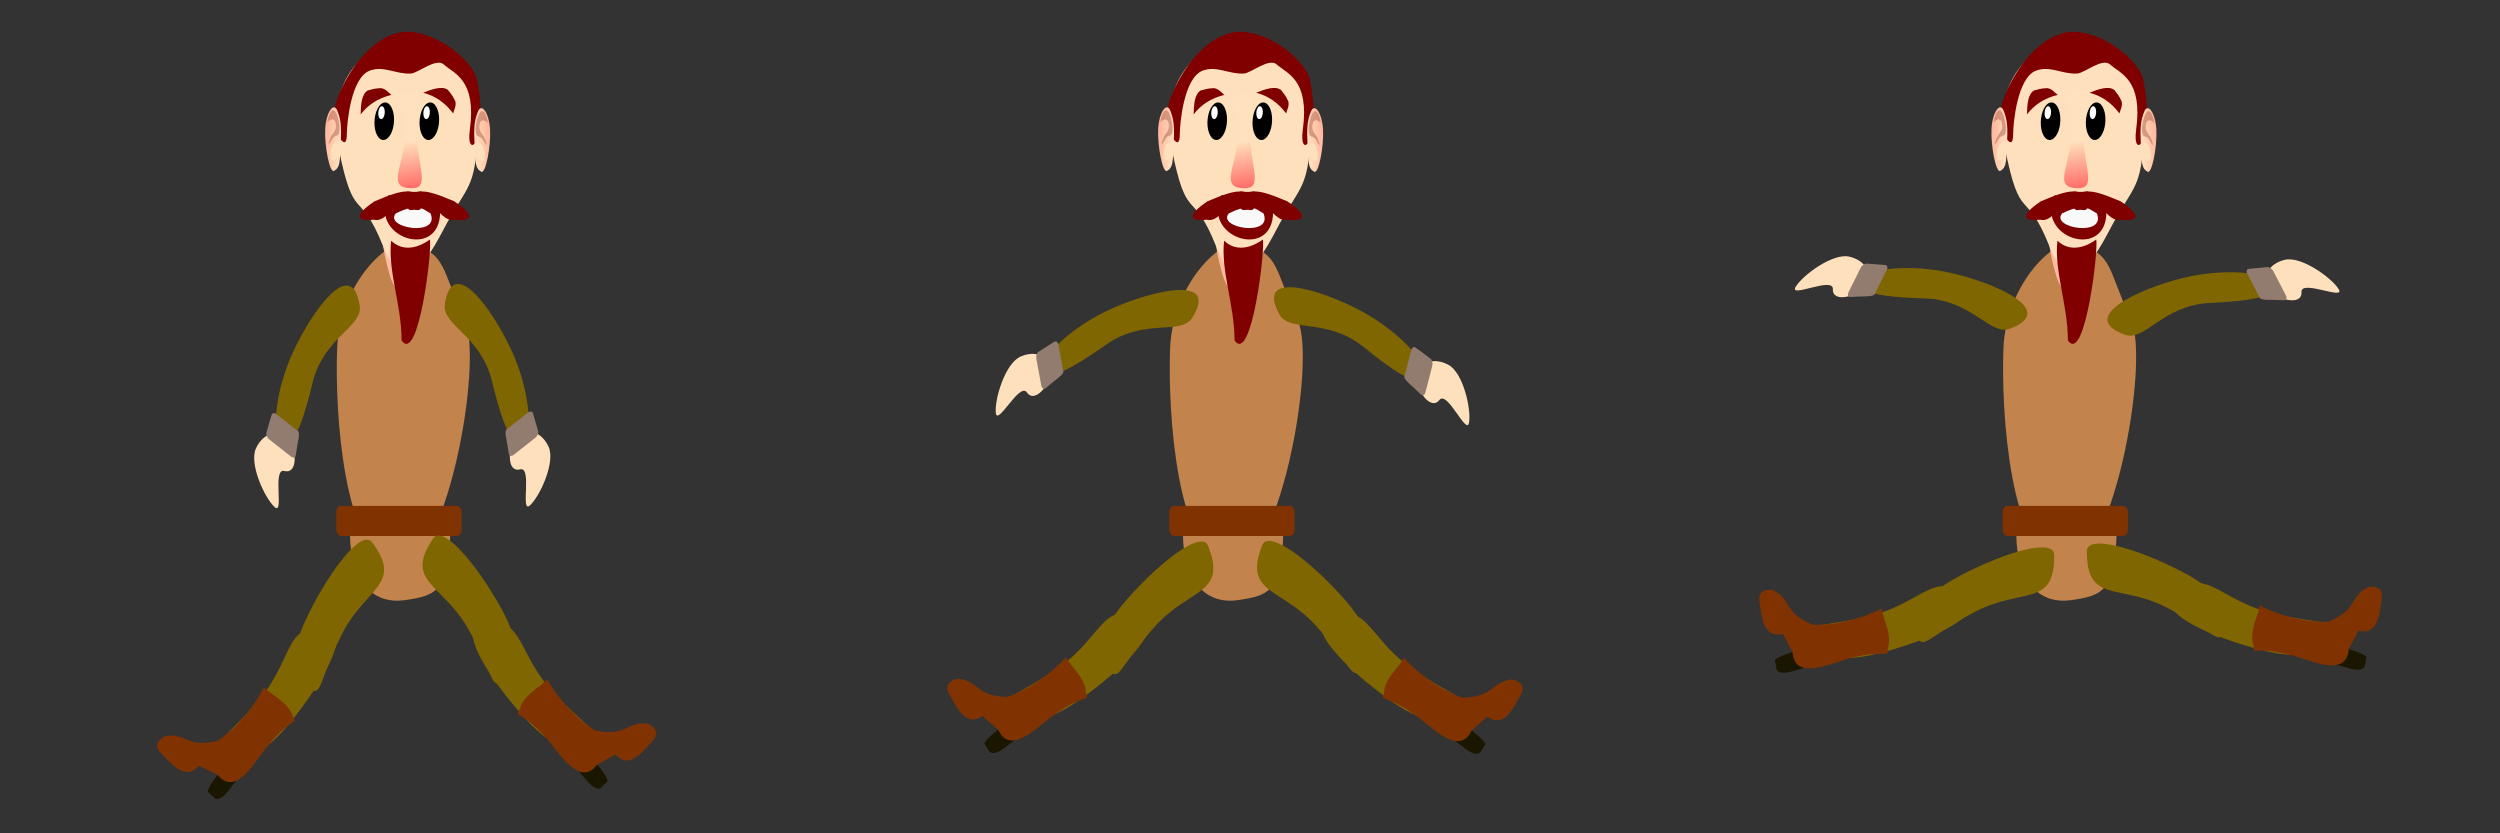 <?xml version="1.0" encoding="UTF-8" standalone="no"?>
<!-- Created with Inkscape (http://www.inkscape.org/) -->

<svg
   xmlns:dc="http://purl.org/dc/elements/1.1/"
   xmlns:cc="http://creativecommons.org/ns#"
   xmlns:rdf="http://www.w3.org/1999/02/22-rdf-syntax-ns#"
   xmlns:svg="http://www.w3.org/2000/svg"
   xmlns="http://www.w3.org/2000/svg"
   xmlns:xlink="http://www.w3.org/1999/xlink"
   xmlns:sodipodi="http://sodipodi.sourceforge.net/DTD/sodipodi-0.dtd"
   xmlns:inkscape="http://www.inkscape.org/namespaces/inkscape"
   width="384"
   height="128"
   viewBox="0 0 384 128"
   id="svg3343"
   version="1.1"
   inkscape:version="0.91 r13725"
   sodipodi:docname="kelly_die_64x128_final.svg"
   inkscape:export-filename="C:\dev\kelly\libgdx\kelly\resources\raw\actors\kelly\sheets\die\kelly_die_128_128.png"
   inkscape:export-xdpi="90"
   inkscape:export-ydpi="90">
  <rect x="0" y="0" width="384" height="128" fill="#333333" stroke="none"/>
  <defs
     id="defs3345">
    <linearGradient
       inkscape:collect="always"
       id="linearGradient4258">
      <stop
         id="stop4262"
         offset="0"
         style="stop-color:#ff5354;stop-opacity:1" />
      <stop
         id="stop4260"
         offset="1"
         style="stop-color:#ffe1bd;stop-opacity:1;" />
    </linearGradient>
    <linearGradient
       inkscape:collect="always"
       xlink:href="#linearGradient4258"
       id="linearGradient4600"
       x1="110.357"
       y1="872.184"
       x2="101.18"
       y2="866.562"
       gradientUnits="userSpaceOnUse"
       gradientTransform="matrix(1.071,0,0,1.72,124.964,-629.348)" />
    <linearGradient
       inkscape:collect="always"
       xlink:href="#linearGradient4258"
       id="linearGradient7382"
       gradientUnits="userSpaceOnUse"
       gradientTransform="matrix(0.418,0.115,-0.121,1.019,127.269,51.101)"
       x1="102.699"
       y1="875.262"
       x2="101.18"
       y2="866.562" />
    <linearGradient
       inkscape:collect="always"
       xlink:href="#linearGradient4258"
       id="linearGradient7413"
       gradientUnits="userSpaceOnUse"
       x1="20.937"
       y1="850.891"
       x2="63.875"
       y2="857.397" />
    <linearGradient
       inkscape:collect="always"
       xlink:href="#linearGradient4258"
       id="linearGradient7423"
       gradientUnits="userSpaceOnUse"
       x1="20.937"
       y1="850.891"
       x2="63.875"
       y2="857.397" />
    <linearGradient
       inkscape:collect="always"
       xlink:href="#linearGradient4258"
       id="linearGradient7427"
       gradientUnits="userSpaceOnUse"
       gradientTransform="matrix(0.369,0.101,-0.04,0.339,71.961,649.176)"
       x1="3.815"
       y1="940.155"
       x2="82.249"
       y2="891.372" />
    <linearGradient
       inkscape:collect="always"
       xlink:href="#linearGradient4258"
       id="linearGradient4396"
       gradientUnits="userSpaceOnUse"
       gradientTransform="matrix(0.369,0.101,-0.04,0.339,199.906,649.176)"
       x1="3.815"
       y1="940.155"
       x2="82.249"
       y2="891.372" />
    <linearGradient
       inkscape:collect="always"
       xlink:href="#linearGradient4258"
       id="linearGradient4398"
       gradientUnits="userSpaceOnUse"
       gradientTransform="matrix(0.418,0.115,-0.121,1.019,255.214,51.101)"
       x1="102.699"
       y1="875.262"
       x2="101.18"
       y2="866.562" />
    <linearGradient
       inkscape:collect="always"
       xlink:href="#linearGradient4258"
       id="linearGradient4400"
       gradientUnits="userSpaceOnUse"
       x1="20.937"
       y1="850.891"
       x2="63.875"
       y2="857.397" />
    <linearGradient
       inkscape:collect="always"
       xlink:href="#linearGradient4258"
       id="linearGradient4402"
       gradientUnits="userSpaceOnUse"
       x1="20.937"
       y1="850.891"
       x2="63.875"
       y2="857.397" />
    <linearGradient
       inkscape:collect="always"
       xlink:href="#linearGradient4258"
       id="linearGradient4594"
       gradientUnits="userSpaceOnUse"
       gradientTransform="matrix(0.369,0.101,-0.04,0.339,327.906,649.176)"
       x1="3.815"
       y1="940.155"
       x2="82.249"
       y2="891.372" />
    <linearGradient
       inkscape:collect="always"
       xlink:href="#linearGradient4258"
       id="linearGradient4596"
       gradientUnits="userSpaceOnUse"
       gradientTransform="matrix(0.418,0.115,-0.121,1.019,383.214,51.101)"
       x1="102.699"
       y1="875.262"
       x2="101.18"
       y2="866.562" />
    <linearGradient
       inkscape:collect="always"
       xlink:href="#linearGradient4258"
       id="linearGradient4598"
       gradientUnits="userSpaceOnUse"
       x1="20.937"
       y1="850.891"
       x2="63.875"
       y2="857.397" />
    <linearGradient
       inkscape:collect="always"
       xlink:href="#linearGradient4258"
       id="linearGradient4601"
       gradientUnits="userSpaceOnUse"
       x1="20.937"
       y1="850.891"
       x2="63.875"
       y2="857.397" />
  </defs>
  <sodipodi:namedview
     id="base"
     pagecolor="#ffffff"
     bordercolor="#666666"
     borderopacity="1.0"
     inkscape:pageopacity="0.0"
     inkscape:pageshadow="2"
     inkscape:zoom="2.1714286"
     inkscape:cx="195"
     inkscape:cy="61.896225"
     inkscape:document-units="px"
     inkscape:current-layer="layer1"
     showgrid="false"
     units="px"
     showborder="true"
     inkscape:window-width="1366"
     inkscape:window-height="705"
     inkscape:window-x="-8"
     inkscape:window-y="-8"
     inkscape:window-maximized="1"
     inkscape:showpageshadow="false"
     borderlayer="true"
     showguides="false" />
  <g
     inkscape:label="Layer 1"
     inkscape:groupmode="layer"
     id="layer1"
     transform="translate(0,-924.362)">
    <path
       sodipodi:nodetypes="sssss"
       inkscape:connector-curvature="0"
       id="path7429"
       d="m 71.404,973.587 c 2.925,6.439 -2.988,39.041 -10.604,37.614 -8.03,-1.505 -9.389,-23.567 -9.018,-33.311 0.375,-9.855 7.941,-17.286 11.309,-16.179 5.583,1.834 4.596,3.692 8.314,11.876 z"
       style="fill:#c3834c;fill-opacity:1;stroke:none" />
    <path
       sodipodi:nodetypes="ccccc"
       inkscape:connector-curvature="0"
       id="path7425"
       d="m 59.08,952.911 c 2.517,-2.808 5.128,-2.372 7.931,0.892 l -2.787,12.766 c -0.899,3.095 -3.191,3.789 -4.311,0.225 -1.741,-5.806 -1.58,-10.08 -0.833,-13.882 z"
       style="fill:url(#linearGradient7427);fill-opacity:1;stroke:none" />
    <path
       sodipodi:nodetypes="ssssss"
       inkscape:connector-curvature="0"
       id="path7352"
       d="m 73.243,946.933 c -0.469,6.621 -1.827,6.372 -5.12,12.682 -3.405,6.524 -6.374,9.793 -9.299,2.517 -3.693,-9.188 -4.415,-3.074 -6.828,-15.081 -2.448,-12.182 6.959,-19.24 14.564,-14.547 5.55,3.425 7.558,2.065 6.683,14.429 z"
       style="fill:#ffe0bd;fill-opacity:1;fill-rule:evenodd;stroke:none" />
    <path
       sodipodi:nodetypes="ccccc"
       inkscape:connector-curvature="0"
       id="path7354"
       d="m 56.501,938.249 c 0.606,-0.103 0.766,-0.304 2.018,-0.351 0.766,0.118 1.093,0.658 1.6,1.034 -2.103,0.538 -3.568,1.507 -4.723,3.003 0.036,-1.415 0.106,-3.123 1.105,-3.686 z"
       style="fill:#800000;fill-opacity:1;stroke:none"
       inkscape:transform-center-x="0.46803499"
       inkscape:transform-center-y="1.0135051" />
    <path
       style="fill:#800000;fill-opacity:1;stroke:none"
       d="m 68.822,938.185 c 0.332,0.518 0.579,0.586 1.111,1.721 0.191,0.751 -0.179,1.263 -0.327,1.877 -1.317,-1.726 -2.781,-2.696 -4.609,-3.176 1.317,-0.519 2.917,-1.122 3.825,-0.422 z"
       id="path7356"
       inkscape:connector-curvature="0"
       sodipodi:nodetypes="ccccc"
       inkscape:transform-center-x="-0.80149461"
       inkscape:transform-center-y="1.2288743" />
    <g
       transform="matrix(0.391,0.107,-0.06,0.5,77.298,508.82)"
       id="g7358">
      <ellipse
         style="fill:#000000;fill-opacity:1;stroke:none"
         id="ellipse7360"
         cx="83.75"
         cy="850.398"
         rx="3.75"
         ry="5.714" />
      <ellipse
         style="fill:#ffffff;fill-opacity:1;stroke:none"
         id="ellipse7362"
         cx="82.321"
         cy="848.076"
         rx="1.25"
         ry="1.964" />
    </g>
    <g
       id="g7364"
       transform="matrix(0.391,0.107,-0.06,0.5,84.223,508.82)">
      <ellipse
         ry="5.714"
         rx="3.75"
         cy="850.398"
         cx="83.75"
         id="ellipse7366"
         style="fill:#000000;fill-opacity:1;stroke:none" />
      <ellipse
         ry="1.964"
         rx="1.25"
         cy="848.076"
         cx="82.321"
         id="ellipse7368"
         style="fill:#ffffff;fill-opacity:1;stroke:none" />
    </g>
    <path
       sodipodi:nodetypes="ccc"
       inkscape:connector-curvature="0"
       id="path7370"
       d="m 59.646,954.357 7.787,0.779 c 1.799,9.805 -11.084,6.199 -7.787,-0.779 z"
       style="fill:#800000;fill-opacity:1;stroke:none" />
    <path
       style="fill:#f9f9f9;fill-opacity:1;stroke:none"
       d="m 60.799,957.143 c 3.531,-1.755 4.164,-0.612 5.331,-0.004 1.506,3.679 -7.216,2.251 -5.331,0.004 z"
       id="path7372"
       inkscape:connector-curvature="0"
       sodipodi:nodetypes="ccc" />
    <path
       sodipodi:nodetypes="cccc"
       inkscape:connector-curvature="0"
       id="path7374"
       d="m 60.076,961.324 c 2.619,2.532 5.945,-0.173 5.945,-0.173 0.428,1.113 -1.689,19.31 -4.34,15.503 -0.008,-5.541 -2.134,-10.651 -1.604,-15.329 z"
       style="fill:#800000;fill-opacity:1;stroke:none" />
    <path
       sodipodi:nodetypes="cccccc"
       inkscape:connector-curvature="0"
       id="path7376"
       d="m 64.718,953.745 c -2.523,0.473 -1.509,-0.889 -7.179,1.531 -3.627,2.43 -2.364,3.126 -0.087,2.828 2.132,0.621 3.607,-4.033 4.863,-1.787 1.336,0.157 2.144,0.605 2.31,0.035 0.09,-0.738 1.014,-1.796 0.092,-2.607 z"
       style="fill:#800000;fill-opacity:1;stroke:none" />
    <path
       sodipodi:nodetypes="sssss"
       inkscape:connector-curvature="0"
       id="path7380"
       d="m 64.004,945.167 c 0.304,5.325 2.084,8.235 -0.966,8.108 -3.467,-0.145 -1.324,-2.851 -0.837,-7.643 0.483,-4.747 -2.272,-7.102 0.521,-7.177 3.166,-0.084 1.036,2.416 1.281,6.712 z"
       style="fill:url(#linearGradient7382);fill-opacity:1;stroke:none" />
    <path
       style="fill:#800000;fill-opacity:1;stroke:none"
       d="m 62.59,953.745 c 2.523,0.473 1.509,-0.889 7.179,1.531 3.627,2.43 2.364,3.126 0.087,2.828 -2.132,0.621 -3.607,-4.033 -4.863,-1.787 -1.336,0.157 -2.144,0.605 -2.31,0.035 -0.09,-0.738 -1.014,-1.796 -0.092,-2.607 z"
       id="path7384"
       inkscape:connector-curvature="0"
       sodipodi:nodetypes="cccccc" />
    <path
       style="opacity:1;fill:#800000;fill-opacity:1;stroke:none;stroke-width:0.5;stroke-linecap:round;stroke-miterlimit:4;stroke-dasharray:none;stroke-opacity:1"
       d="m 73.243,936.547 c 1.993,9.836 -1.751,12.58 -1.082,7.773 1.082,-7.773 -2.474,-8.656 -3.98,-10.044 -1.188,-1.095 -3.966,1.317 -5.064,1.382 -2.326,0.137 -4.177,-1.271 -6.344,-0.44 -2.856,1.095 -3.494,8.038 -3.498,9.729 -0.006,3.019 -1.673,-0.221 -1.99,-1.053 -1.225,-3.212 4.769,-15.642 12.225,-14.593 4.892,0.688 9.269,4.957 9.732,7.246 z"
       id="path7386"
       inkscape:connector-curvature="0"
       sodipodi:nodetypes="sssssssss" />
    <g
       transform="matrix(0.175,0.107,-0.032,0.593,68.601,431.116)"
       id="g7405">
      <path
         style="fill:url(#linearGradient7413);fill-opacity:1;stroke:none"
         d="m 63.841,857.818 c 0,4.319 0.717,5.673 -4.433,7.514 -3.621,1.295 -9.428,-4.882 -9.428,-9.201 0,-4.319 5.952,-8.112 9.428,-6.44 3.828,1.841 4.433,3.808 4.433,8.127 z"
         id="path7407"
         inkscape:connector-curvature="0"
         sodipodi:nodetypes="sssss" />
      <path
         style="fill:#ad6452;fill-opacity:0.509;fill-rule:evenodd;stroke:none"
         d="m 53.472,851.333 c 2.408,-1.79 4.803,-1.157 6.516,-0.132 1.807,1.153 3.045,2.638 1.85,4.091 -0.858,0.653 -2.06,0.824 -3.383,1.277 -1.965,0.673 -3.173,2.08 -4.414,2.816 -1.408,0.126 1.605,-2.53 1.605,-2.53 2.708,-1.6 4.331,-2.716 2.597,-4.002 -2.598,-1.047 -6.641,1.3 -6.641,1.3 0.312,-1.247 0.771,-1.776 1.87,-2.82 z"
         id="path7409"
         inkscape:connector-curvature="0"
         sodipodi:nodetypes="cccsccccc" />
      <ellipse
         style="fill:#ffe0bd;fill-opacity:1;stroke:none"
         id="ellipse7411"
         cx="-324.368"
         cy="788.787"
         rx="3.944"
         ry="2.12"
         transform="matrix(0.885,-0.466,0.439,0.899,0,0)" />
    </g>
    <g
       id="g7415"
       transform="matrix(-0.175,0.107,0.032,0.593,56.627,431.247)">
      <path
         sodipodi:nodetypes="sssss"
         inkscape:connector-curvature="0"
         id="path7417"
         d="m 63.841,857.818 c 0,4.319 0.717,5.673 -4.433,7.514 -3.621,1.295 -9.428,-4.882 -9.428,-9.201 0,-4.319 5.952,-8.112 9.428,-6.44 3.828,1.841 4.433,3.808 4.433,8.127 z"
         style="fill:url(#linearGradient7423);fill-opacity:1;stroke:none" />
      <path
         sodipodi:nodetypes="cccsccccc"
         inkscape:connector-curvature="0"
         id="path7419"
         d="m 53.472,851.333 c 2.408,-1.79 4.803,-1.157 6.516,-0.132 1.807,1.153 3.045,2.638 1.85,4.091 -0.858,0.653 -2.06,0.824 -3.383,1.277 -1.965,0.673 -3.173,2.08 -4.414,2.816 -1.408,0.126 1.605,-2.53 1.605,-2.53 2.708,-1.6 4.331,-2.716 2.597,-4.002 -2.598,-1.047 -6.641,1.3 -6.641,1.3 0.312,-1.247 0.771,-1.776 1.87,-2.82 z"
         style="fill:#ad6452;fill-opacity:0.509;fill-rule:evenodd;stroke:none" />
      <ellipse
         transform="matrix(0.885,-0.466,0.439,0.899,0,0)"
         ry="2.12"
         rx="3.944"
         cy="788.787"
         cx="-324.368"
         id="ellipse7421"
         style="fill:#ffe0bd;fill-opacity:1;stroke:none" />
    </g>
    <path
       sodipodi:nodetypes="sssss"
       inkscape:connector-curvature="0"
       id="path7433"
       d="m 69.026,1008.612 c -0.764,6.406 -1.848,7.229 -6.902,7.94 -4.497,0.632 -7.871,-2.432 -8.32,-8.868 -0.442,-6.345 2.124,-7.072 8.72,-6.911 4.54,0.111 7.266,1.427 6.501,7.839 z"
       style="fill:#c3834c;fill-opacity:1;stroke:none" />
    <rect
       style="opacity:1;fill:#803300;fill-opacity:1;stroke:none;stroke-width:0.5;stroke-linecap:round;stroke-miterlimit:4;stroke-dasharray:none;stroke-opacity:1"
       id="rect7435"
       width="19.249"
       height="4.628"
       x="51.654"
       y="1002.059"
       rx="0.736"
       ry="0.945" />
    <g
       transform="matrix(0.339,0.317,-0.219,0.475,254.396,507.417)"
       id="g7437">
      <path
         style="fill:#806600;fill-opacity:1;stroke:none"
         d="m 26.719,983.821 c 4.647,18.432 1.245,19.749 -2.091,19.749 -3.336,0 -8.597,-9.681 -8.597,-22.769 -10e-7,-13.089 4.461,-34.309 14.405,-24.396 4.029,4.017 -6.917,14.725 -3.717,27.416 z"
         id="path7439"
         inkscape:connector-curvature="0"
         sodipodi:nodetypes="sssss" />
      <path
         style="fill:#ffe0bd;fill-opacity:1;stroke:none"
         d="m 30.669,1009.611 c -4.483,1.919 6.711,10.223 2.091,10.223 -4.619,0 -14.405,-4.418 -14.405,-9.294 -2e-6,-4.876 3.745,-8.829 8.364,-8.829 4.619,0 8.829,5.812 3.95,7.9 z"
         id="path7441"
         inkscape:connector-curvature="0"
         sodipodi:nodetypes="sssss" />
      <path
         style="fill:#917c6f;fill-opacity:1;stroke:none"
         d="m 19.894,998.453 9.306,-0.711 c 0.925,-0.071 1.597,2.762 1.812,3.348 l 0.983,2.678 c 0.215,0.586 -0.547,1.137 -1.472,1.207 l -9.306,0.711 c -0.925,0.071 -1.758,-0.354 -1.867,-0.952 l -0.928,-5.074 c -0.109,-0.598 0.547,-1.137 1.472,-1.207 z"
         id="path7443"
         inkscape:connector-curvature="0"
         sodipodi:nodetypes="sssssssss" />
    </g>
    <g
       id="g7445"
       transform="matrix(-0.339,0.317,0.219,0.475,-130.82,507.167)">
      <path
         sodipodi:nodetypes="sssss"
         inkscape:connector-curvature="0"
         id="path7447"
         d="m 26.719,983.821 c 4.647,18.432 1.245,19.749 -2.091,19.749 -3.336,0 -8.597,-9.681 -8.597,-22.769 -10e-7,-13.089 4.461,-34.309 14.405,-24.396 4.029,4.017 -6.917,14.725 -3.717,27.416 z"
         style="fill:#806600;fill-opacity:1;stroke:none" />
      <path
         sodipodi:nodetypes="sssss"
         inkscape:connector-curvature="0"
         id="path7449"
         d="m 30.669,1009.611 c -4.483,1.919 6.711,10.223 2.091,10.223 -4.619,0 -14.405,-4.418 -14.405,-9.294 -2e-6,-4.876 3.745,-8.829 8.364,-8.829 4.619,0 8.829,5.812 3.95,7.9 z"
         style="fill:#ffe0bd;fill-opacity:1;stroke:none" />
      <path
         sodipodi:nodetypes="sssssssss"
         inkscape:connector-curvature="0"
         id="path7451"
         d="m 19.894,998.453 9.306,-0.711 c 0.925,-0.071 1.597,2.762 1.812,3.348 l 0.983,2.678 c 0.215,0.586 -0.547,1.137 -1.472,1.207 l -9.306,0.711 c -0.925,0.071 -1.758,-0.354 -1.867,-0.952 l -0.928,-5.074 c -0.109,-0.598 0.547,-1.137 1.472,-1.207 z"
         style="fill:#917c6f;fill-opacity:1;stroke:none" />
    </g>
    <g
       id="g7481"
       transform="matrix(0.932,-0.361,0.361,0.932,-237.677,50.274)"
       inkscape:transform-center-x="-14.36564"
       inkscape:transform-center-y="13.910256">
      <path
         inkscape:transform-center-y="8.7346203"
         inkscape:transform-center-x="-3.0432261"
         sodipodi:nodetypes="sssss"
         inkscape:connector-curvature="0"
         id="path7455"
         d="m -58.852,1033.255 c 2.906,7.637 6.068,7.81 8.218,6.979 2.149,-0.832 0.068,-1.815 -2.838,-9.452 -2.906,-7.637 0.435,-13.079 -7.174,-12.893 -2.37,0.058 -1.111,7.728 1.795,15.365 z"
         style="fill:#806600;fill-opacity:1;stroke:none" />
      <path
         style="fill:#806600;fill-opacity:1;stroke:none"
         d="m -56.108,1016.119 c 1.16,7.989 -1.49,10.126 -3.747,10.814 -2.257,0.688 -0.931,-1.42 -2.091,-9.409 -1.16,-7.989 -6.664,-10.264 0.002,-14.92 2.076,-1.45 4.676,5.526 5.836,13.515 z"
         id="path7457"
         inkscape:connector-curvature="0"
         sodipodi:nodetypes="sssss" />
      <path
         style="fill:#1a1600;fill-opacity:1;stroke:none"
         d="m -53.656,1043.222 1.417,-0.634 c 0.323,-0.145 0.756,0.06 0.893,0.487 0.44,1.284 1.129,3.116 0.955,3.985 l -1.417,0.634 c -1.257,-0.054 -1.6,-2.199 -2.122,-3.463 -0.171,-0.414 -0.049,-0.864 0.275,-1.009 z"
         id="path7459"
         inkscape:connector-curvature="0"
         sodipodi:nodetypes="ssccccs" />
      <path
         style="fill:#803300;fill-opacity:1;stroke:none"
         d="m -49.353,1039.143 c 4.105,2.656 4.865,0.409 7.835,1.876 0,0 1.914,1.723 -0.22,2.777 -1.985,0.981 -4.93,2.9 -6.073,-0.092 l -3.16,0.416 c -4.116,2.546 -4.925,-4.728 -6.001,-6.971 -2.055,-5.249 -3.308,-4.345 -2.055,-5.249 1.344,-1.892 4.372,-2.066 5.59,-2.816 0.979,6.339 4.083,10.059 4.083,10.059 z"
         id="path7461"
         inkscape:connector-curvature="0"
         sodipodi:nodetypes="ccscccccc" />
    </g>
    <g
       id="g7487"
       inkscape:transform-center-x="13.485716"
       inkscape:transform-center-y="14.534171"
       transform="matrix(0.95,0.313,-0.313,0.95,439.743,78.375)">
      <path
         inkscape:transform-center-y="9.2230805"
         inkscape:transform-center-x="3.5365188"
         style="fill:#806600;fill-opacity:1;stroke:none"
         d="m -75.972,1032.637 c -2.969,7.613 -6.133,7.76 -8.275,6.912 -2.142,-0.85 -0.053,-1.815 2.916,-9.428 2.969,-7.613 -0.328,-13.082 7.28,-12.833 2.369,0.078 1.048,7.737 -1.921,15.35 z"
         id="path7465"
         inkscape:connector-curvature="0"
         sodipodi:nodetypes="sssss" />
      <path
         sodipodi:nodetypes="sssss"
         inkscape:connector-curvature="0"
         id="path7467"
         d="m -78.393,1015.619 c -1.16,7.989 1.49,10.126 3.747,10.814 2.257,0.688 0.931,-1.42 2.091,-9.409 1.16,-7.989 6.664,-10.264 -0.002,-14.92 -2.076,-1.45 -4.676,5.526 -5.836,13.515 z"
         style="fill:#806600;fill-opacity:1;stroke:none" />
      <path
         inkscape:transform-center-y="25.076634"
         inkscape:transform-center-x="7.2946346"
         sodipodi:nodetypes="ssccccs"
         inkscape:connector-curvature="0"
         id="path7469"
         d="m -81.249,1042.561 -1.412,-0.645 c -0.322,-0.147 -0.756,0.053 -0.897,0.479 -0.451,1.28 -1.154,3.107 -0.987,3.977 l 1.412,0.645 c 1.257,-0.044 1.618,-2.186 2.151,-3.445 0.175,-0.413 0.056,-0.864 -0.267,-1.011 z"
         style="fill:#1a1600;fill-opacity:1;stroke:none" />
      <path
         inkscape:transform-center-y="17.137514"
         inkscape:transform-center-x="9.2889563"
         sodipodi:nodetypes="ccscccccc"
         inkscape:connector-curvature="0"
         id="path7471"
         d="m -85.519,1038.447 c -4.127,2.623 -4.868,0.369 -7.851,1.811 0,0 -1.928,1.707 0.197,2.779 1.977,0.997 4.906,2.94 6.074,-0.042 l 3.157,0.442 c 4.095,2.58 4.964,-4.687 6.058,-6.921 2.098,-5.232 3.344,-4.317 2.098,-5.232 -1.328,-1.903 -4.354,-2.102 -5.566,-2.862 -1.031,6.331 -4.166,10.025 -4.166,10.025 z"
         style="fill:#803300;fill-opacity:1;stroke:none" />
    </g>
    <path
       style="fill:#c3834c;fill-opacity:1;stroke:none"
       d="m 199.349,973.587 c 2.925,6.439 -2.988,39.041 -10.604,37.614 -8.03,-1.505 -9.389,-23.567 -9.018,-33.311 0.375,-9.855 7.941,-17.286 11.309,-16.179 5.583,1.834 4.596,3.692 8.314,11.876 z"
       id="path4304"
       inkscape:connector-curvature="0"
       sodipodi:nodetypes="sssss" />
    <path
       style="fill:url(#linearGradient4396);fill-opacity:1;stroke:none"
       d="m 187.025,952.911 c 2.517,-2.808 5.128,-2.372 7.931,0.892 l -2.787,12.766 c -0.899,3.095 -3.191,3.789 -4.311,0.225 -1.741,-5.806 -1.58,-10.08 -0.833,-13.882 z"
       id="path4306"
       inkscape:connector-curvature="0"
       sodipodi:nodetypes="ccccc" />
    <path
       style="fill:#ffe0bd;fill-opacity:1;fill-rule:evenodd;stroke:none"
       d="m 201.188,946.933 c -0.469,6.621 -1.827,6.372 -5.12,12.682 -3.405,6.524 -6.374,9.793 -9.299,2.517 -3.693,-9.188 -4.415,-3.074 -6.828,-15.081 -2.448,-12.182 6.959,-19.24 14.564,-14.547 5.55,3.425 7.558,2.065 6.683,14.429 z"
       id="path4308"
       inkscape:connector-curvature="0"
       sodipodi:nodetypes="ssssss" />
    <path
       inkscape:transform-center-y="1.0135051"
       inkscape:transform-center-x="0.46803499"
       style="fill:#800000;fill-opacity:1;stroke:none"
       d="m 184.446,938.249 c 0.606,-0.103 0.766,-0.304 2.018,-0.351 0.766,0.118 1.093,0.658 1.6,1.034 -2.103,0.538 -3.568,1.507 -4.723,3.003 0.036,-1.415 0.106,-3.123 1.105,-3.686 z"
       id="path4310"
       inkscape:connector-curvature="0"
       sodipodi:nodetypes="ccccc" />
    <path
       inkscape:transform-center-y="1.2288743"
       inkscape:transform-center-x="-0.80149461"
       sodipodi:nodetypes="ccccc"
       inkscape:connector-curvature="0"
       id="path4312"
       d="m 196.767,938.185 c 0.332,0.518 0.579,0.586 1.111,1.721 0.191,0.751 -0.179,1.263 -0.327,1.877 -1.317,-1.726 -2.781,-2.696 -4.609,-3.176 1.317,-0.519 2.917,-1.122 3.825,-0.422 z"
       style="fill:#800000;fill-opacity:1;stroke:none" />
    <g
       id="g4314"
       transform="matrix(0.391,0.107,-0.06,0.5,205.243,508.82)">
      <ellipse
         ry="5.714"
         rx="3.75"
         cy="850.398"
         cx="83.75"
         id="ellipse4316"
         style="fill:#000000;fill-opacity:1;stroke:none" />
      <ellipse
         ry="1.964"
         rx="1.25"
         cy="848.076"
         cx="82.321"
         id="ellipse4318"
         style="fill:#ffffff;fill-opacity:1;stroke:none" />
    </g>
    <g
       transform="matrix(0.391,0.107,-0.06,0.5,212.168,508.82)"
       id="g4320">
      <ellipse
         style="fill:#000000;fill-opacity:1;stroke:none"
         id="ellipse4322"
         cx="83.75"
         cy="850.398"
         rx="3.75"
         ry="5.714" />
      <ellipse
         style="fill:#ffffff;fill-opacity:1;stroke:none"
         id="ellipse4324"
         cx="82.321"
         cy="848.076"
         rx="1.25"
         ry="1.964" />
    </g>
    <path
       style="fill:#800000;fill-opacity:1;stroke:none"
       d="m 187.591,954.357 7.787,0.779 c 1.799,9.805 -11.084,6.199 -7.787,-0.779 z"
       id="path4326"
       inkscape:connector-curvature="0"
       sodipodi:nodetypes="ccc" />
    <path
       sodipodi:nodetypes="ccc"
       inkscape:connector-curvature="0"
       id="path4328"
       d="m 188.744,957.143 c 3.531,-1.755 4.164,-0.612 5.331,-0.004 1.506,3.679 -7.216,2.251 -5.331,0.004 z"
       style="fill:#f9f9f9;fill-opacity:1;stroke:none" />
    <path
       style="fill:#800000;fill-opacity:1;stroke:none"
       d="m 188.021,961.324 c 2.619,2.532 5.945,-0.173 5.945,-0.173 0.428,1.113 -1.689,19.31 -4.34,15.503 -0.008,-5.541 -2.134,-10.651 -1.604,-15.329 z"
       id="path4330"
       inkscape:connector-curvature="0"
       sodipodi:nodetypes="cccc" />
    <path
       style="fill:#800000;fill-opacity:1;stroke:none"
       d="m 192.663,953.745 c -2.523,0.473 -1.509,-0.889 -7.179,1.531 -3.627,2.43 -2.364,3.126 -0.087,2.828 2.132,0.621 3.607,-4.033 4.863,-1.787 1.336,0.157 2.144,0.605 2.31,0.035 0.09,-0.738 1.014,-1.796 0.092,-2.607 z"
       id="path4332"
       inkscape:connector-curvature="0"
       sodipodi:nodetypes="cccccc" />
    <path
       style="fill:url(#linearGradient4398);fill-opacity:1;stroke:none"
       d="m 191.949,945.167 c 0.304,5.325 2.084,8.235 -0.966,8.108 -3.467,-0.145 -1.324,-2.851 -0.837,-7.643 0.483,-4.747 -2.272,-7.102 0.521,-7.177 3.166,-0.084 1.036,2.416 1.281,6.712 z"
       id="path4334"
       inkscape:connector-curvature="0"
       sodipodi:nodetypes="sssss" />
    <path
       sodipodi:nodetypes="cccccc"
       inkscape:connector-curvature="0"
       id="path4336"
       d="m 190.535,953.745 c 2.523,0.473 1.509,-0.889 7.179,1.531 3.627,2.43 2.364,3.126 0.087,2.828 -2.132,0.621 -3.607,-4.033 -4.863,-1.787 -1.336,0.157 -2.144,0.605 -2.31,0.035 -0.09,-0.738 -1.014,-1.796 -0.092,-2.607 z"
       style="fill:#800000;fill-opacity:1;stroke:none" />
    <path
       sodipodi:nodetypes="sssssssss"
       inkscape:connector-curvature="0"
       id="path4338"
       d="m 201.188,936.547 c 1.993,9.836 -1.751,12.58 -1.082,7.773 1.082,-7.773 -2.474,-8.656 -3.98,-10.044 -1.188,-1.095 -3.966,1.317 -5.064,1.382 -2.326,0.137 -4.177,-1.271 -6.344,-0.44 -2.856,1.095 -3.494,8.038 -3.498,9.729 -0.006,3.019 -1.673,-0.221 -1.99,-1.053 -1.225,-3.212 4.769,-15.642 12.225,-14.593 4.892,0.688 9.269,4.957 9.732,7.246 z"
       style="opacity:1;fill:#800000;fill-opacity:1;stroke:none;stroke-width:0.5;stroke-linecap:round;stroke-miterlimit:4;stroke-dasharray:none;stroke-opacity:1" />
    <g
       id="g4340"
       transform="matrix(0.175,0.107,-0.032,0.593,196.546,431.116)">
      <path
         sodipodi:nodetypes="sssss"
         inkscape:connector-curvature="0"
         id="path4342"
         d="m 63.841,857.818 c 0,4.319 0.717,5.673 -4.433,7.514 -3.621,1.295 -9.428,-4.882 -9.428,-9.201 0,-4.319 5.952,-8.112 9.428,-6.44 3.828,1.841 4.433,3.808 4.433,8.127 z"
         style="fill:url(#linearGradient4400);fill-opacity:1;stroke:none" />
      <path
         sodipodi:nodetypes="cccsccccc"
         inkscape:connector-curvature="0"
         id="path4344"
         d="m 53.472,851.333 c 2.408,-1.79 4.803,-1.157 6.516,-0.132 1.807,1.153 3.045,2.638 1.85,4.091 -0.858,0.653 -2.06,0.824 -3.383,1.277 -1.965,0.673 -3.173,2.08 -4.414,2.816 -1.408,0.126 1.605,-2.53 1.605,-2.53 2.708,-1.6 4.331,-2.716 2.597,-4.002 -2.598,-1.047 -6.641,1.3 -6.641,1.3 0.312,-1.247 0.771,-1.776 1.87,-2.82 z"
         style="fill:#ad6452;fill-opacity:0.509;fill-rule:evenodd;stroke:none" />
      <ellipse
         transform="matrix(0.885,-0.466,0.439,0.899,0,0)"
         ry="2.12"
         rx="3.944"
         cy="788.787"
         cx="-324.368"
         id="ellipse4346"
         style="fill:#ffe0bd;fill-opacity:1;stroke:none" />
    </g>
    <g
       transform="matrix(-0.175,0.107,0.032,0.593,184.572,431.247)"
       id="g4348">
      <path
         style="fill:url(#linearGradient4402);fill-opacity:1;stroke:none"
         d="m 63.841,857.818 c 0,4.319 0.717,5.673 -4.433,7.514 -3.621,1.295 -9.428,-4.882 -9.428,-9.201 0,-4.319 5.952,-8.112 9.428,-6.44 3.828,1.841 4.433,3.808 4.433,8.127 z"
         id="path4350"
         inkscape:connector-curvature="0"
         sodipodi:nodetypes="sssss" />
      <path
         style="fill:#ad6452;fill-opacity:0.509;fill-rule:evenodd;stroke:none"
         d="m 53.472,851.333 c 2.408,-1.79 4.803,-1.157 6.516,-0.132 1.807,1.153 3.045,2.638 1.85,4.091 -0.858,0.653 -2.06,0.824 -3.383,1.277 -1.965,0.673 -3.173,2.08 -4.414,2.816 -1.408,0.126 1.605,-2.53 1.605,-2.53 2.708,-1.6 4.331,-2.716 2.597,-4.002 -2.598,-1.047 -6.641,1.3 -6.641,1.3 0.312,-1.247 0.771,-1.776 1.87,-2.82 z"
         id="path4352"
         inkscape:connector-curvature="0"
         sodipodi:nodetypes="cccsccccc" />
      <ellipse
         style="fill:#ffe0bd;fill-opacity:1;stroke:none"
         id="ellipse4354"
         cx="-324.368"
         cy="788.787"
         rx="3.944"
         ry="2.12"
         transform="matrix(0.885,-0.466,0.439,0.899,0,0)" />
    </g>
    <path
       style="fill:#c3834c;fill-opacity:1;stroke:none"
       d="m 196.971,1008.612 c -0.764,6.406 -1.848,7.229 -6.902,7.94 -4.497,0.632 -7.871,-2.432 -8.32,-8.868 -0.442,-6.345 2.124,-7.072 8.72,-6.911 4.54,0.111 7.266,1.427 6.501,7.839 z"
       id="path4356"
       inkscape:connector-curvature="0"
       sodipodi:nodetypes="sssss" />
    <rect
       ry="0.945"
       rx="0.736"
       y="1002.059"
       x="179.599"
       height="4.628"
       width="19.249"
       id="rect4358"
       style="opacity:1;fill:#803300;fill-opacity:1;stroke:none;stroke-width:0.5;stroke-linecap:round;stroke-miterlimit:4;stroke-dasharray:none;stroke-opacity:1" />
    <g
       id="g4360"
       transform="matrix(0.046,0.462,-0.477,0.213,637.911,755.425)"
       inkscape:transform-center-x="12.021555"
       inkscape:transform-center-y="7.6281636">
      <path
         sodipodi:nodetypes="sssss"
         inkscape:connector-curvature="0"
         id="path4362"
         d="m 26.719,983.821 c 4.647,18.432 1.245,19.749 -2.091,19.749 -3.336,0 -8.597,-9.681 -8.597,-22.769 -10e-7,-13.089 4.461,-34.309 14.405,-24.396 4.029,4.017 -6.917,14.725 -3.717,27.416 z"
         style="fill:#806600;fill-opacity:1;stroke:none" />
      <path
         sodipodi:nodetypes="sssss"
         inkscape:connector-curvature="0"
         id="path4364"
         d="m 30.669,1009.611 c -4.483,1.919 6.711,10.223 2.091,10.223 -4.619,0 -14.405,-4.418 -14.405,-9.294 -2e-6,-4.876 3.745,-8.829 8.364,-8.829 4.619,0 8.829,5.812 3.95,7.9 z"
         style="fill:#ffe0bd;fill-opacity:1;stroke:none" />
      <path
         sodipodi:nodetypes="sssssssss"
         inkscape:connector-curvature="0"
         id="path4366"
         d="m 19.894,998.453 9.306,-0.711 c 0.925,-0.071 1.597,2.762 1.812,3.348 l 0.983,2.678 c 0.215,0.586 -0.547,1.137 -1.472,1.207 l -9.306,0.711 c -0.925,0.071 -1.758,-0.354 -1.867,-0.952 l -0.928,-5.074 c -0.109,-0.598 0.547,-1.137 1.472,-1.207 z"
         style="fill:#917c6f;fill-opacity:1;stroke:none" />
    </g>
    <g
       transform="matrix(-0.078,0.458,0.462,0.245,-242.966,724.408)"
       id="g4368"
       inkscape:transform-center-x="-10.175761"
       inkscape:transform-center-y="7.3836432">
      <path
         style="fill:#806600;fill-opacity:1;stroke:none"
         d="m 26.719,983.821 c 4.647,18.432 1.245,19.749 -2.091,19.749 -3.336,0 -8.597,-9.681 -8.597,-22.769 -10e-7,-13.089 4.461,-34.309 14.405,-24.396 4.029,4.017 -6.917,14.725 -3.717,27.416 z"
         id="path4370"
         inkscape:connector-curvature="0"
         sodipodi:nodetypes="sssss" />
      <path
         style="fill:#ffe0bd;fill-opacity:1;stroke:none"
         d="m 30.669,1009.611 c -4.483,1.919 6.711,10.223 2.091,10.223 -4.619,0 -14.405,-4.418 -14.405,-9.294 -2e-6,-4.876 3.745,-8.829 8.364,-8.829 4.619,0 8.829,5.812 3.95,7.9 z"
         id="path4372"
         inkscape:connector-curvature="0"
         sodipodi:nodetypes="sssss" />
      <path
         style="fill:#917c6f;fill-opacity:1;stroke:none"
         d="m 19.894,998.453 9.306,-0.711 c 0.925,-0.071 1.597,2.762 1.812,3.348 l 0.983,2.678 c 0.215,0.586 -0.547,1.137 -1.472,1.207 l -9.306,0.711 c -0.925,0.071 -1.758,-0.354 -1.867,-0.952 l -0.928,-5.074 c -0.109,-0.598 0.547,-1.137 1.472,-1.207 z"
         id="path4374"
         inkscape:connector-curvature="0"
         sodipodi:nodetypes="sssssssss" />
    </g>
    <g
       inkscape:transform-center-y="11.157902"
       inkscape:transform-center-x="-16.577166"
       transform="matrix(0.832,-0.555,0.555,0.832,-311.027,139.55)"
       id="g4376">
      <path
         style="fill:#806600;fill-opacity:1;stroke:none"
         d="m -58.852,1033.255 c 2.906,7.637 6.068,7.81 8.218,6.979 2.149,-0.832 0.068,-1.815 -2.838,-9.452 -2.906,-7.637 0.435,-13.079 -7.174,-12.893 -2.37,0.058 -1.111,7.728 1.795,15.365 z"
         id="path4378"
         inkscape:connector-curvature="0"
         sodipodi:nodetypes="sssss"
         inkscape:transform-center-x="-3.0432261"
         inkscape:transform-center-y="8.7346203" />
      <path
         sodipodi:nodetypes="sssss"
         inkscape:connector-curvature="0"
         id="path4380"
         d="m -56.108,1016.119 c 1.16,7.989 -1.49,10.126 -3.747,10.814 -2.257,0.688 -0.931,-1.42 -2.091,-9.409 -1.16,-7.989 -6.664,-10.264 0.002,-14.92 2.076,-1.45 4.676,5.526 5.836,13.515 z"
         style="fill:#806600;fill-opacity:1;stroke:none" />
      <path
         sodipodi:nodetypes="ssccccs"
         inkscape:connector-curvature="0"
         id="path4382"
         d="m -53.656,1043.222 1.417,-0.634 c 0.323,-0.145 0.756,0.06 0.893,0.487 0.44,1.284 1.129,3.116 0.955,3.985 l -1.417,0.634 c -1.257,-0.054 -1.6,-2.199 -2.122,-3.463 -0.171,-0.414 -0.049,-0.864 0.275,-1.009 z"
         style="fill:#1a1600;fill-opacity:1;stroke:none" />
      <path
         sodipodi:nodetypes="ccscccccc"
         inkscape:connector-curvature="0"
         id="path4384"
         d="m -49.353,1039.143 c 4.105,2.656 4.865,0.409 7.835,1.876 0,0 1.914,1.723 -0.22,2.777 -1.985,0.981 -4.93,2.9 -6.073,-0.092 l -3.16,0.416 c -4.116,2.546 -4.925,-4.728 -6.001,-6.971 -2.055,-5.249 -3.308,-4.345 -2.055,-5.249 1.344,-1.892 4.372,-2.066 5.59,-2.816 0.979,6.339 4.083,10.059 4.083,10.059 z"
         style="fill:#803300;fill-opacity:1;stroke:none" />
    </g>
    <g
       transform="matrix(0.835,0.55,-0.55,0.835,797.294,211.333)"
       inkscape:transform-center-y="11.358698"
       inkscape:transform-center-x="16.302659"
       id="g4386">
      <path
         sodipodi:nodetypes="sssss"
         inkscape:connector-curvature="0"
         id="path4388"
         d="m -75.972,1032.637 c -2.969,7.613 -6.133,7.76 -8.275,6.912 -2.142,-0.85 -0.053,-1.815 2.916,-9.428 2.969,-7.613 -0.328,-13.082 7.28,-12.833 2.369,0.078 1.048,7.737 -1.921,15.35 z"
         style="fill:#806600;fill-opacity:1;stroke:none"
         inkscape:transform-center-x="3.5365188"
         inkscape:transform-center-y="9.2230805" />
      <path
         style="fill:#806600;fill-opacity:1;stroke:none"
         d="m -78.393,1015.619 c -1.16,7.989 1.49,10.126 3.747,10.814 2.257,0.688 0.931,-1.42 2.091,-9.409 1.16,-7.989 6.664,-10.264 -0.002,-14.92 -2.076,-1.45 -4.676,5.526 -5.836,13.515 z"
         id="path4390"
         inkscape:connector-curvature="0"
         sodipodi:nodetypes="sssss" />
      <path
         style="fill:#1a1600;fill-opacity:1;stroke:none"
         d="m -81.249,1042.561 -1.412,-0.645 c -0.322,-0.147 -0.756,0.053 -0.897,0.479 -0.451,1.28 -1.154,3.107 -0.987,3.977 l 1.412,0.645 c 1.257,-0.044 1.618,-2.186 2.151,-3.445 0.175,-0.413 0.056,-0.864 -0.267,-1.011 z"
         id="path4392"
         inkscape:connector-curvature="0"
         sodipodi:nodetypes="ssccccs"
         inkscape:transform-center-x="7.2946346"
         inkscape:transform-center-y="25.076634" />
      <path
         style="fill:#803300;fill-opacity:1;stroke:none"
         d="m -85.519,1038.447 c -4.127,2.623 -4.868,0.369 -7.851,1.811 0,0 -1.928,1.707 0.197,2.779 1.977,0.997 4.906,2.94 6.074,-0.042 l 3.157,0.442 c 4.095,2.58 4.964,-4.687 6.058,-6.921 2.098,-5.232 3.344,-4.317 2.098,-5.232 -1.328,-1.903 -4.354,-2.102 -5.566,-2.862 -1.031,6.331 -4.166,10.025 -4.166,10.025 z"
         id="path4394"
         inkscape:connector-curvature="0"
         sodipodi:nodetypes="ccscccccc"
         inkscape:transform-center-x="9.2889563"
         inkscape:transform-center-y="17.137514" />
    </g>
    <path
       sodipodi:nodetypes="sssss"
       inkscape:connector-curvature="0"
       id="path4500"
       d="m 327.349,973.587 c 2.925,6.439 -2.988,39.041 -10.604,37.614 -8.03,-1.505 -9.389,-23.567 -9.018,-33.311 0.375,-9.855 7.941,-17.286 11.309,-16.179 5.583,1.834 4.596,3.692 8.314,11.876 z"
       style="fill:#c3834c;fill-opacity:1;stroke:none" />
    <path
       sodipodi:nodetypes="ccccc"
       inkscape:connector-curvature="0"
       id="path4502"
       d="m 315.025,952.911 c 2.517,-2.808 5.128,-2.372 7.931,0.892 l -2.787,12.766 c -0.899,3.095 -3.191,3.789 -4.311,0.225 -1.741,-5.806 -1.58,-10.08 -0.833,-13.882 z"
       style="fill:url(#linearGradient4594);fill-opacity:1;stroke:none" />
    <path
       sodipodi:nodetypes="ssssss"
       inkscape:connector-curvature="0"
       id="path4504"
       d="m 329.188,946.933 c -0.469,6.621 -1.827,6.372 -5.12,12.682 -3.405,6.524 -6.374,9.793 -9.299,2.517 -3.693,-9.188 -4.415,-3.074 -6.828,-15.081 -2.448,-12.182 6.959,-19.24 14.564,-14.547 5.55,3.425 7.558,2.065 6.683,14.429 z"
       style="fill:#ffe0bd;fill-opacity:1;fill-rule:evenodd;stroke:none" />
    <path
       sodipodi:nodetypes="ccccc"
       inkscape:connector-curvature="0"
       id="path4506"
       d="m 312.446,938.249 c 0.606,-0.103 0.766,-0.304 2.018,-0.351 0.766,0.118 1.093,0.658 1.6,1.034 -2.103,0.538 -3.568,1.507 -4.723,3.003 0.036,-1.415 0.106,-3.123 1.105,-3.686 z"
       style="fill:#800000;fill-opacity:1;stroke:none"
       inkscape:transform-center-x="0.46803499"
       inkscape:transform-center-y="1.0135051" />
    <path
       style="fill:#800000;fill-opacity:1;stroke:none"
       d="m 324.767,938.185 c 0.332,0.518 0.579,0.586 1.111,1.721 0.191,0.751 -0.179,1.263 -0.327,1.877 -1.317,-1.726 -2.781,-2.696 -4.609,-3.176 1.317,-0.519 2.917,-1.122 3.825,-0.422 z"
       id="path4508"
       inkscape:connector-curvature="0"
       sodipodi:nodetypes="ccccc"
       inkscape:transform-center-x="-0.80149461"
       inkscape:transform-center-y="1.2288743" />
    <g
       transform="matrix(0.391,0.107,-0.06,0.5,333.243,508.82)"
       id="g4510">
      <ellipse
         style="fill:#000000;fill-opacity:1;stroke:none"
         id="ellipse4512"
         cx="83.75"
         cy="850.398"
         rx="3.75"
         ry="5.714" />
      <ellipse
         style="fill:#ffffff;fill-opacity:1;stroke:none"
         id="ellipse4514"
         cx="82.321"
         cy="848.076"
         rx="1.25"
         ry="1.964" />
    </g>
    <g
       id="g4516"
       transform="matrix(0.391,0.107,-0.06,0.5,340.168,508.82)">
      <ellipse
         ry="5.714"
         rx="3.75"
         cy="850.398"
         cx="83.75"
         id="ellipse4518"
         style="fill:#000000;fill-opacity:1;stroke:none" />
      <ellipse
         ry="1.964"
         rx="1.25"
         cy="848.076"
         cx="82.321"
         id="ellipse4520"
         style="fill:#ffffff;fill-opacity:1;stroke:none" />
    </g>
    <path
       sodipodi:nodetypes="ccc"
       inkscape:connector-curvature="0"
       id="path4522"
       d="m 315.591,954.357 7.787,0.779 c 1.799,9.805 -11.084,6.199 -7.787,-0.779 z"
       style="fill:#800000;fill-opacity:1;stroke:none" />
    <path
       style="fill:#f9f9f9;fill-opacity:1;stroke:none"
       d="m 316.744,957.143 c 3.531,-1.755 4.164,-0.612 5.331,-0.004 1.506,3.679 -7.216,2.251 -5.331,0.004 z"
       id="path4524"
       inkscape:connector-curvature="0"
       sodipodi:nodetypes="ccc" />
    <path
       sodipodi:nodetypes="cccc"
       inkscape:connector-curvature="0"
       id="path4526"
       d="m 316.021,961.324 c 2.619,2.532 5.945,-0.173 5.945,-0.173 0.428,1.113 -1.689,19.31 -4.34,15.503 -0.008,-5.541 -2.134,-10.651 -1.604,-15.329 z"
       style="fill:#800000;fill-opacity:1;stroke:none" />
    <path
       sodipodi:nodetypes="cccccc"
       inkscape:connector-curvature="0"
       id="path4528"
       d="m 320.663,953.745 c -2.523,0.473 -1.509,-0.889 -7.179,1.531 -3.627,2.43 -2.364,3.126 -0.087,2.828 2.132,0.621 3.607,-4.033 4.863,-1.787 1.336,0.157 2.144,0.605 2.31,0.035 0.09,-0.738 1.014,-1.796 0.092,-2.607 z"
       style="fill:#800000;fill-opacity:1;stroke:none" />
    <path
       sodipodi:nodetypes="sssss"
       inkscape:connector-curvature="0"
       id="path4530"
       d="m 319.949,945.167 c 0.304,5.325 2.084,8.235 -0.966,8.108 -3.467,-0.145 -1.324,-2.851 -0.837,-7.643 0.483,-4.747 -2.272,-7.102 0.521,-7.177 3.166,-0.084 1.036,2.416 1.281,6.712 z"
       style="fill:url(#linearGradient4596);fill-opacity:1;stroke:none" />
    <path
       style="fill:#800000;fill-opacity:1;stroke:none"
       d="m 318.535,953.745 c 2.523,0.473 1.509,-0.889 7.179,1.531 3.627,2.43 2.364,3.126 0.087,2.828 -2.132,0.621 -3.607,-4.033 -4.863,-1.787 -1.336,0.157 -2.144,0.605 -2.31,0.035 -0.09,-0.738 -1.014,-1.796 -0.092,-2.607 z"
       id="path4532"
       inkscape:connector-curvature="0"
       sodipodi:nodetypes="cccccc" />
    <path
       style="opacity:1;fill:#800000;fill-opacity:1;stroke:none;stroke-width:0.5;stroke-linecap:round;stroke-miterlimit:4;stroke-dasharray:none;stroke-opacity:1"
       d="m 329.188,936.547 c 1.993,9.836 -1.751,12.58 -1.082,7.773 1.082,-7.773 -2.474,-8.656 -3.98,-10.044 -1.188,-1.095 -3.966,1.317 -5.064,1.382 -2.326,0.137 -4.177,-1.271 -6.344,-0.44 -2.856,1.095 -3.494,8.038 -3.498,9.729 -0.006,3.019 -1.673,-0.221 -1.99,-1.053 -1.225,-3.212 4.769,-15.642 12.225,-14.593 4.892,0.688 9.269,4.957 9.732,7.246 z"
       id="path4534"
       inkscape:connector-curvature="0"
       sodipodi:nodetypes="sssssssss" />
    <g
       transform="matrix(0.175,0.107,-0.032,0.593,324.546,431.116)"
       id="g4536">
      <path
         style="fill:url(#linearGradient4598);fill-opacity:1;stroke:none"
         d="m 63.841,857.818 c 0,4.319 0.717,5.673 -4.433,7.514 -3.621,1.295 -9.428,-4.882 -9.428,-9.201 0,-4.319 5.952,-8.112 9.428,-6.44 3.828,1.841 4.433,3.808 4.433,8.127 z"
         id="path4538"
         inkscape:connector-curvature="0"
         sodipodi:nodetypes="sssss" />
      <path
         style="fill:#ad6452;fill-opacity:0.509;fill-rule:evenodd;stroke:none"
         d="m 53.472,851.333 c 2.408,-1.79 4.803,-1.157 6.516,-0.132 1.807,1.153 3.045,2.638 1.85,4.091 -0.858,0.653 -2.06,0.824 -3.383,1.277 -1.965,0.673 -3.173,2.08 -4.414,2.816 -1.408,0.126 1.605,-2.53 1.605,-2.53 2.708,-1.6 4.331,-2.716 2.597,-4.002 -2.598,-1.047 -6.641,1.3 -6.641,1.3 0.312,-1.247 0.771,-1.776 1.87,-2.82 z"
         id="path4540"
         inkscape:connector-curvature="0"
         sodipodi:nodetypes="cccsccccc" />
      <ellipse
         style="fill:#ffe0bd;fill-opacity:1;stroke:none"
         id="ellipse4542"
         cx="-324.368"
         cy="788.787"
         rx="3.944"
         ry="2.12"
         transform="matrix(0.885,-0.466,0.439,0.899,0,0)" />
    </g>
    <g
       id="g4544"
       transform="matrix(-0.175,0.107,0.032,0.593,312.572,431.247)">
      <path
         sodipodi:nodetypes="sssss"
         inkscape:connector-curvature="0"
         id="path4546"
         d="m 63.841,857.818 c 0,4.319 0.717,5.673 -4.433,7.514 -3.621,1.295 -9.428,-4.882 -9.428,-9.201 0,-4.319 5.952,-8.112 9.428,-6.44 3.828,1.841 4.433,3.808 4.433,8.127 z"
         style="fill:url(#linearGradient4601);fill-opacity:1;stroke:none" />
      <path
         sodipodi:nodetypes="cccsccccc"
         inkscape:connector-curvature="0"
         id="path4548"
         d="m 53.472,851.333 c 2.408,-1.79 4.803,-1.157 6.516,-0.132 1.807,1.153 3.045,2.638 1.85,4.091 -0.858,0.653 -2.06,0.824 -3.383,1.277 -1.965,0.673 -3.173,2.08 -4.414,2.816 -1.408,0.126 1.605,-2.53 1.605,-2.53 2.708,-1.6 4.331,-2.716 2.597,-4.002 -2.598,-1.047 -6.641,1.3 -6.641,1.3 0.312,-1.247 0.771,-1.776 1.87,-2.82 z"
         style="fill:#ad6452;fill-opacity:0.509;fill-rule:evenodd;stroke:none" />
      <ellipse
         transform="matrix(0.885,-0.466,0.439,0.899,0,0)"
         ry="2.12"
         rx="3.944"
         cy="788.787"
         cx="-324.368"
         id="ellipse4550"
         style="fill:#ffe0bd;fill-opacity:1;stroke:none" />
    </g>
    <path
       sodipodi:nodetypes="sssss"
       inkscape:connector-curvature="0"
       id="path4552"
       d="m 324.971,1008.612 c -0.764,6.406 -1.848,7.229 -6.902,7.94 -4.497,0.632 -7.871,-2.432 -8.32,-8.868 -0.442,-6.345 2.124,-7.072 8.72,-6.911 4.54,0.111 7.266,1.427 6.501,7.839 z"
       style="fill:#c3834c;fill-opacity:1;stroke:none" />
    <rect
       style="opacity:1;fill:#803300;fill-opacity:1;stroke:none;stroke-width:0.5;stroke-linecap:round;stroke-miterlimit:4;stroke-dasharray:none;stroke-opacity:1"
       id="rect4554"
       width="19.249"
       height="4.628"
       x="307.599"
       y="1002.059"
       rx="0.736"
       ry="0.945" />
    <g
       inkscape:transform-center-y="-2.1450216"
       inkscape:transform-center-x="14.476457"
       transform="matrix(-0.241,0.397,-0.51,-0.116,803.823,1073.714)"
       id="g4556">
      <path
         style="fill:#806600;fill-opacity:1;stroke:none"
         d="m 26.719,983.821 c 4.647,18.432 1.245,19.749 -2.091,19.749 -3.336,0 -8.597,-9.681 -8.597,-22.769 -10e-7,-13.089 4.461,-34.309 14.405,-24.396 4.029,4.017 -6.917,14.725 -3.717,27.416 z"
         id="path4558"
         inkscape:connector-curvature="0"
         sodipodi:nodetypes="sssss" />
      <path
         style="fill:#ffe0bd;fill-opacity:1;stroke:none"
         d="m 30.669,1009.611 c -4.483,1.919 6.711,10.223 2.091,10.223 -4.619,0 -14.405,-4.418 -14.405,-9.294 -2e-6,-4.876 3.745,-8.829 8.364,-8.829 4.619,0 8.829,5.812 3.95,7.9 z"
         id="path4560"
         inkscape:connector-curvature="0"
         sodipodi:nodetypes="sssss" />
      <path
         style="fill:#917c6f;fill-opacity:1;stroke:none"
         d="m 19.894,998.453 9.306,-0.711 c 0.925,-0.071 1.597,2.762 1.812,3.348 l 0.983,2.678 c 0.215,0.586 -0.547,1.137 -1.472,1.207 l -9.306,0.711 c -0.925,0.071 -1.758,-0.354 -1.867,-0.952 l -0.928,-5.074 c -0.109,-0.598 0.547,-1.137 1.472,-1.207 z"
         id="path4562"
         inkscape:connector-curvature="0"
         sodipodi:nodetypes="sssssssss" />
    </g>
    <g
       inkscape:transform-center-y="-2.3388533"
       inkscape:transform-center-x="-12.763226"
       id="g4564"
       transform="matrix(0.247,0.393,0.508,-0.125,-166.951,1083.373)">
      <path
         sodipodi:nodetypes="sssss"
         inkscape:connector-curvature="0"
         id="path4566"
         d="m 26.719,983.821 c 4.647,18.432 1.245,19.749 -2.091,19.749 -3.336,0 -8.597,-9.681 -8.597,-22.769 -10e-7,-13.089 4.461,-34.309 14.405,-24.396 4.029,4.017 -6.917,14.725 -3.717,27.416 z"
         style="fill:#806600;fill-opacity:1;stroke:none" />
      <path
         sodipodi:nodetypes="sssss"
         inkscape:connector-curvature="0"
         id="path4568"
         d="m 30.669,1009.611 c -4.483,1.919 6.711,10.223 2.091,10.223 -4.619,0 -14.405,-4.418 -14.405,-9.294 -2e-6,-4.876 3.745,-8.829 8.364,-8.829 4.619,0 8.829,5.812 3.95,7.9 z"
         style="fill:#ffe0bd;fill-opacity:1;stroke:none" />
      <path
         sodipodi:nodetypes="sssssssss"
         inkscape:connector-curvature="0"
         id="path4570"
         d="m 19.894,998.453 9.306,-0.711 c 0.925,-0.071 1.597,2.762 1.812,3.348 l 0.983,2.678 c 0.215,0.586 -0.547,1.137 -1.472,1.207 l -9.306,0.711 c -0.925,0.071 -1.758,-0.354 -1.867,-0.952 l -0.928,-5.074 c -0.109,-0.598 0.547,-1.137 1.472,-1.207 z"
         style="fill:#917c6f;fill-opacity:1;stroke:none" />
    </g>
    <g
       id="g4572"
       transform="matrix(0.578,-0.816,0.816,0.578,-461.778,378.956)"
       inkscape:transform-center-x="-18.225314"
       inkscape:transform-center-y="5.390336">
      <path
         inkscape:transform-center-y="8.7346203"
         inkscape:transform-center-x="-3.0432261"
         sodipodi:nodetypes="sssss"
         inkscape:connector-curvature="0"
         id="path4574"
         d="m -58.852,1033.255 c 2.906,7.637 6.068,7.81 8.218,6.979 2.149,-0.832 0.068,-1.815 -2.838,-9.452 -2.906,-7.637 0.435,-13.079 -7.174,-12.893 -2.37,0.058 -1.111,7.728 1.795,15.365 z"
         style="fill:#806600;fill-opacity:1;stroke:none" />
      <path
         style="fill:#806600;fill-opacity:1;stroke:none"
         d="m -56.108,1016.119 c 1.16,7.989 -1.49,10.126 -3.747,10.814 -2.257,0.688 -0.931,-1.42 -2.091,-9.409 -1.16,-7.989 -6.664,-10.264 0.002,-14.92 2.076,-1.45 4.676,5.526 5.836,13.515 z"
         id="path4576"
         inkscape:connector-curvature="0"
         sodipodi:nodetypes="sssss" />
      <path
         style="fill:#1a1600;fill-opacity:1;stroke:none"
         d="m -53.656,1043.222 1.417,-0.634 c 0.323,-0.145 0.756,0.06 0.893,0.487 0.44,1.284 1.129,3.116 0.955,3.985 l -1.417,0.634 c -1.257,-0.054 -1.6,-2.199 -2.122,-3.463 -0.171,-0.414 -0.049,-0.864 0.275,-1.009 z"
         id="path4578"
         inkscape:connector-curvature="0"
         sodipodi:nodetypes="ssccccs" />
      <path
         style="fill:#803300;fill-opacity:1;stroke:none"
         d="m -49.353,1039.143 c 4.105,2.656 4.865,0.409 7.835,1.876 0,0 1.914,1.723 -0.22,2.777 -1.985,0.981 -4.93,2.9 -6.073,-0.092 l -3.16,0.416 c -4.116,2.546 -4.925,-4.728 -6.001,-6.971 -2.055,-5.249 -3.308,-4.345 -2.055,-5.249 1.344,-1.892 4.372,-2.066 5.59,-2.816 0.979,6.339 4.083,10.059 4.083,10.059 z"
         id="path4580"
         inkscape:connector-curvature="0"
         sodipodi:nodetypes="ccscccccc" />
    </g>
    <g
       id="g4582"
       inkscape:transform-center-x="18.042924"
       inkscape:transform-center-y="5.7173143"
       transform="matrix(0.585,0.811,-0.811,0.585,1170.673,482.186)">
      <path
         inkscape:transform-center-y="9.2230805"
         inkscape:transform-center-x="3.5365188"
         style="fill:#806600;fill-opacity:1;stroke:none"
         d="m -75.972,1032.637 c -2.969,7.613 -6.133,7.76 -8.275,6.912 -2.142,-0.85 -0.053,-1.815 2.916,-9.428 2.969,-7.613 -0.328,-13.082 7.28,-12.833 2.369,0.078 1.048,7.737 -1.921,15.35 z"
         id="path4584"
         inkscape:connector-curvature="0"
         sodipodi:nodetypes="sssss" />
      <path
         sodipodi:nodetypes="sssss"
         inkscape:connector-curvature="0"
         id="path4586"
         d="m -78.393,1015.619 c -1.16,7.989 1.49,10.126 3.747,10.814 2.257,0.688 0.931,-1.42 2.091,-9.409 1.16,-7.989 6.664,-10.264 -0.002,-14.92 -2.076,-1.45 -4.676,5.526 -5.836,13.515 z"
         style="fill:#806600;fill-opacity:1;stroke:none" />
      <path
         inkscape:transform-center-y="25.076634"
         inkscape:transform-center-x="7.2946346"
         sodipodi:nodetypes="ssccccs"
         inkscape:connector-curvature="0"
         id="path4588"
         d="m -81.249,1042.561 -1.412,-0.645 c -0.322,-0.147 -0.756,0.053 -0.897,0.479 -0.451,1.28 -1.154,3.107 -0.987,3.977 l 1.412,0.645 c 1.257,-0.044 1.618,-2.186 2.151,-3.445 0.175,-0.413 0.056,-0.864 -0.267,-1.011 z"
         style="fill:#1a1600;fill-opacity:1;stroke:none" />
      <path
         inkscape:transform-center-y="17.137514"
         inkscape:transform-center-x="9.2889563"
         sodipodi:nodetypes="ccscccccc"
         inkscape:connector-curvature="0"
         id="path4590"
         d="m -85.519,1038.447 c -4.127,2.623 -4.868,0.369 -7.851,1.811 0,0 -1.928,1.707 0.197,2.779 1.977,0.997 4.906,2.94 6.074,-0.042 l 3.157,0.442 c 4.095,2.58 4.964,-4.687 6.058,-6.921 2.098,-5.232 3.344,-4.317 2.098,-5.232 -1.328,-1.903 -4.354,-2.102 -5.566,-2.862 -1.031,6.331 -4.166,10.025 -4.166,10.025 z"
         style="fill:#803300;fill-opacity:1;stroke:none" />
    </g>
  </g>
</svg>

